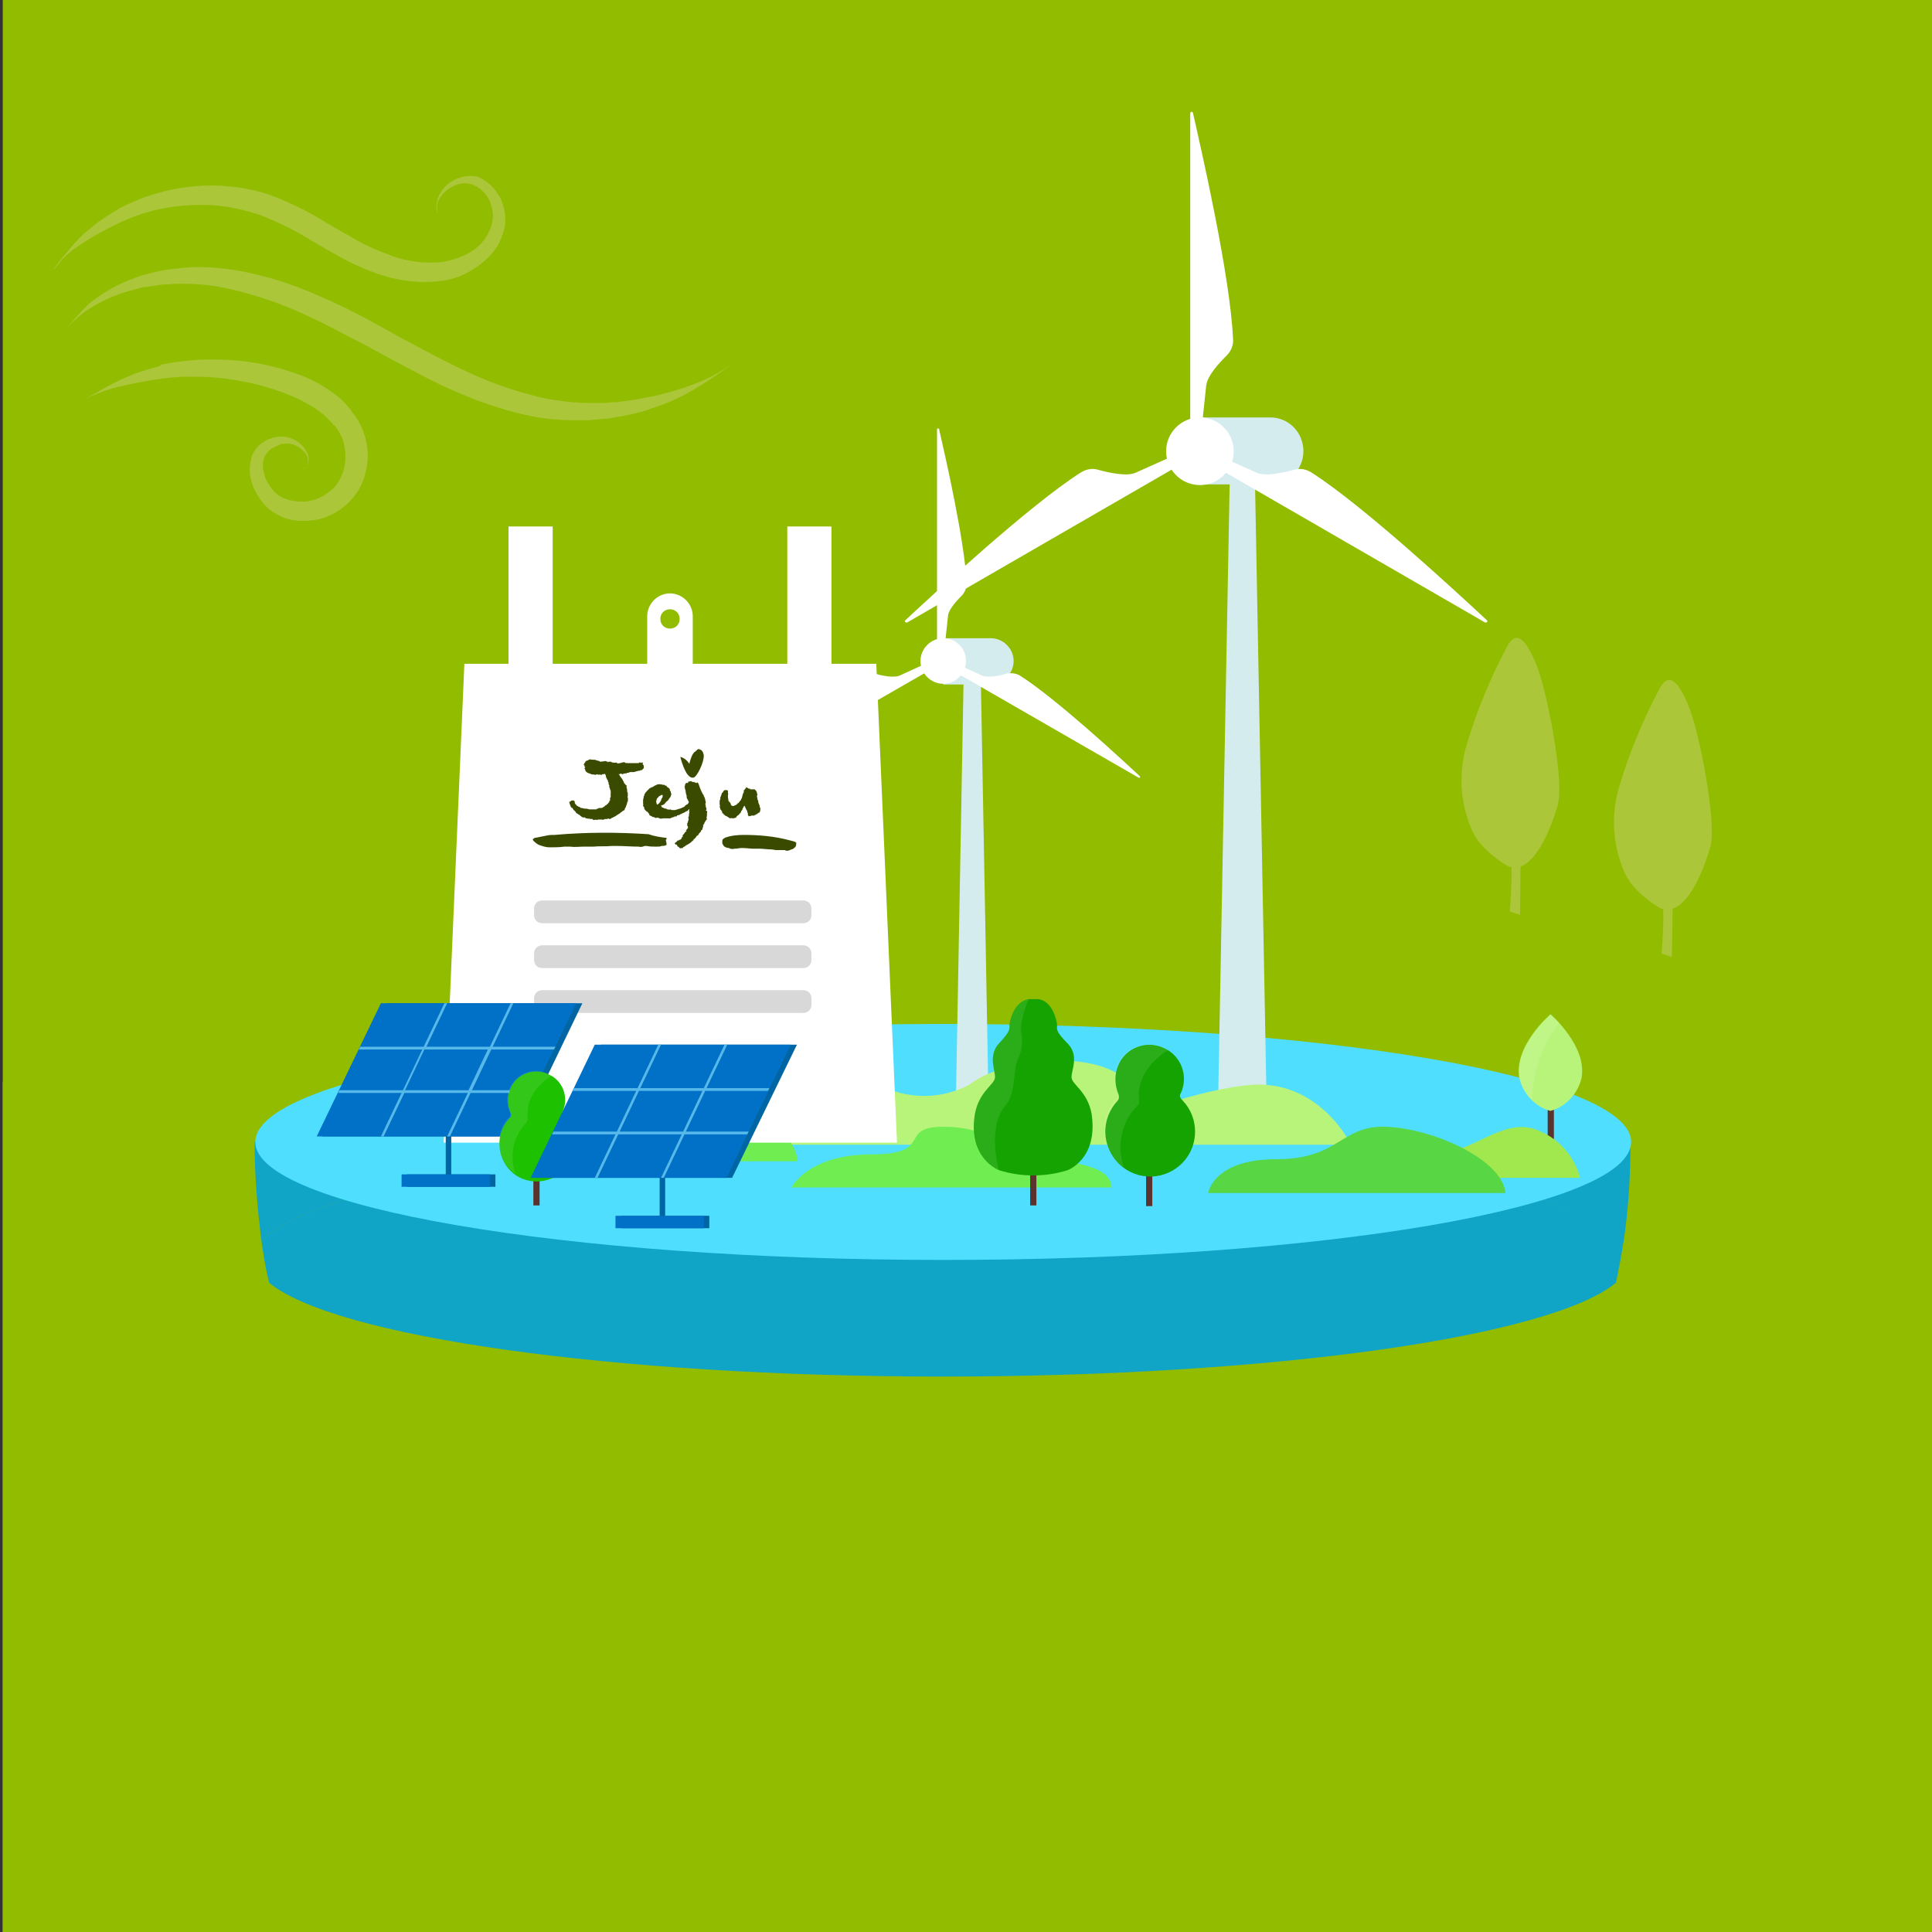 <?xml version="1.0" encoding="utf-8"?>
<!-- Generator: Adobe Illustrator 26.3.1, SVG Export Plug-In . SVG Version: 6.00 Build 0)  -->
<svg version="1.1" id="레이어_1" xmlns="http://www.w3.org/2000/svg" xmlns:xlink="http://www.w3.org/1999/xlink" x="0px"
	 y="0px" viewBox="0 0 280 280" style="enable-background:new 0 0 280 280;" xml:space="preserve">
<rect x="0" y="0" width="280" height="280" fill="#333333" stroke="none"/>
<style type="text/css">
	.st0{clip-path:url(#SVGID_00000106852442992276479470000015960051532446847140_);}
	.st1{fill:#91BC00;}
	.st2{clip-path:url(#SVGID_00000003087831045012888350000001102595082037477803_);}
	.st3{fill:#ABC638;}
	.st4{clip-path:url(#SVGID_00000016777277194312692180000013101371977197871006_);}
	.st5{fill:#10A4C6;}
	.st6{fill:#50DEFF;}
	.st7{fill:#D5ECEF;}
	.st8{fill:#FFFFFF;}
	.st9{fill:#B9F47A;}
	.st10{fill:#5B322D;}
	.st11{opacity:0.1;}
	.st12{clip-path:url(#SVGID_00000031192770009797230710000006646475236554566280_);}
	.st13{fill:#A0E84D;}
	.st14{fill:#59D643;}
	.st15{fill:#70ED51;}
	.st16{fill:#14A300;}
	.st17{clip-path:url(#SVGID_00000051351198876708515060000000098506541934327434_);}
	.st18{clip-path:url(#SVGID_00000098198223849962575160000003226637459616680888_);}
	.st19{fill:#3A4B00;}
	.st20{fill:#D8D8D8;}
	.st21{fill:#0065A3;}
	.st22{fill:#0071C6;}
	.st23{clip-path:url(#SVGID_00000094581211682878173970000017614729256093444501_);}
	.st24{fill:url(#사각형_232_00000025438453971973184570000007588610151025157517_);}
	.st25{clip-path:url(#SVGID_00000145049574241586077460000005897683895313423282_);}
	.st26{fill:#57B9EA;}
	.st27{fill:#1DC100;}
	.st28{clip-path:url(#SVGID_00000066511990006021392020000008508288607752077201_);}
	.st29{clip-path:url(#SVGID_00000053515976203772282320000009500744756151478946_);}
	.st30{fill:url(#사각형_239_00000055687351982456912370000008590298798368680867_);}
	.st31{clip-path:url(#SVGID_00000101781571622864982240000001919378889322265503_);}
</style>
<g id="그룹_535" transform="translate(-18)">
	<g>
		<defs>
			<rect id="SVGID_1_" x="18" width="280" height="280"/>
		</defs>
		<clipPath id="SVGID_00000119112450366444443470000008555442778329656743_">
			<use xlink:href="#SVGID_1_"  style="overflow:visible;"/>
		</clipPath>
		<g id="그룹_534" style="clip-path:url(#SVGID_00000119112450366444443470000008555442778329656743_);">
			<rect id="사각형_218" x="18.4" class="st1" width="280" height="280"/>
			<g id="그룹_511">
				<g>
					<defs>
						<rect id="SVGID_00000005228155111137195720000017871768520070512515_" x="18.4" width="280" height="280"/>
					</defs>
					<clipPath id="SVGID_00000150094895569161040770000003319375410098023319_">
						<use xlink:href="#SVGID_00000005228155111137195720000017871768520070512515_"  style="overflow:visible;"/>
					</clipPath>
					<g id="그룹_510" style="clip-path:url(#SVGID_00000150094895569161040770000003319375410098023319_);">
						<path id="패스_720" class="st1" d="M320,182c0-29.8-71.6-54-160-54S0,152.2,0,182v187h320V182z"/>
						<path id="패스_721" class="st3" d="M236.3,125.4c0,0-3.6-2.1-4.9-4.9c-1.8-4-2.1-8.5-0.8-12.7c1.4-4.7,3.3-9.3,5.6-13.7
							c1.3-2.7,2.6-2.1,4.3,1.8s4.2,17.2,3.3,20.6S240,127.4,236.3,125.4"/>
						<path id="패스_722" class="st3" d="M236.8,132.1c0,0,0.8-8.7-0.4-10.2s-3.8-8.7-3.8-8.7l3.1,4.8l1.1,1.9l0.2-5l-2-4.5l2.4,3
							l0.9-3.6l-0.2,5.9l2.7-2.4l-2.5,4.3c0,0,0.1,2.9,0.1,4.4s-0.1,10.6-0.1,10.6L236.8,132.1z"/>
						<path id="패스_723" class="st3" d="M258.4,131.5c0,0-3.6-2.1-4.9-4.9c-1.8-4-2.1-8.5-0.8-12.7c1.4-4.7,3.3-9.3,5.6-13.7
							c1.3-2.7,2.6-2.1,4.3,1.8s4.2,17.2,3.3,20.6S262.1,133.5,258.4,131.5"/>
						<path id="패스_724" class="st3" d="M258.8,138.2c0,0,0.8-8.7-0.4-10.2s-3.8-8.7-3.8-8.7l3.1,4.8l1.1,1.9l0.2-5l-2-4.5l2.4,3
							l0.9-3.6l-0.2,5.9l2.7-2.4l-2.5,4.3c0,0,0.1,2.9,0.1,4.4c0.1,1.5-0.1,10.6-0.1,10.6L258.8,138.2z"/>
					</g>
				</g>
			</g>
			<g id="그룹_522">
				<g>
					<defs>
						<rect id="SVGID_00000090277616537714406240000009277310344882371518_" width="320" height="369"/>
					</defs>
					<clipPath id="SVGID_00000026150651880052111630000011690829084744016557_">
						<use xlink:href="#SVGID_00000090277616537714406240000009277310344882371518_"  style="overflow:visible;"/>
					</clipPath>
					<g id="그룹_521" style="clip-path:url(#SVGID_00000026150651880052111630000011690829084744016557_);">
						<path id="패스_725" class="st5" d="M253.3,180c0.7-4.8,1-9.6,1-14.4h-84.2C213.2,166.7,247.1,172.5,253.3,180"/>
						<path id="패스_726" class="st5" d="M139.1,165.5H54.9c0,4.8,0.4,9.7,1,14.4C62.2,172.5,96.1,166.7,139.1,165.5"/>
						<path id="패스_727" class="st5" d="M170.2,165.5h-31.2c-43,1.2-76.9,7-83.1,14.4c0.3,2,0.6,4,1.1,6
							c9.4,7.8,49.6,13.6,97.6,13.6s88.2-5.8,97.6-13.6c0.4-2,0.8-4,1.1-6C247.1,172.5,213.2,166.7,170.2,165.5"/>
						<path id="패스_728" class="st6" d="M254.4,165.5c0,9.5-44.7,17.1-99.7,17.1s-99.7-7.7-99.7-17.1s44.7-17.1,99.7-17.1
							S254.4,156.1,254.4,165.5"/>
						<path id="패스_729" class="st6" d="M154.6,165.3c-5.3,0-10.5,0.1-15.6,0.2h31.2C165.1,165.4,159.9,165.3,154.6,165.3"/>
						<path id="패스_730" class="st7" d="M160.1,95.8l1.2,65.8h-4.8l1.2-65.8H160.1z"/>
						<path id="패스_731" class="st7" d="M161.6,99.1c1.8,0,3.3-1.5,3.3-3.3s-1.5-3.3-3.3-3.3h-6.9v6.7H161.6z"/>
						<path id="패스_732" class="st8" d="M153.8,95.8V62.3c0-0.1,0-0.2,0.1-0.2s0.2,0,0.2,0.1c0.9,3.9,3.7,16.2,4,22.3
							c0,0.6-0.2,1.2-0.6,1.7c-0.8,0.8-2,2.1-2.1,3l-0.7,6.5L153.8,95.8z"/>
						<path id="패스_733" class="st8" d="M154.7,96l-29,16.7c-0.2,0.1-0.3-0.1-0.2-0.2c2.9-2.7,12.2-11.3,17.4-14.6
							c0.5-0.3,1.2-0.4,1.8-0.3c1,0.3,2.8,0.7,3.7,0.3l5.9-2.7L154.7,96z"/>
						<path id="패스_734" class="st8" d="M154,96l29,16.7c0.2,0.1,0.3-0.1,0.2-0.2c-2.9-2.7-12.2-11.3-17.4-14.6
							c-0.5-0.3-1.2-0.4-1.8-0.3c-1,0.3-2.8,0.7-3.7,0.3l-5.9-2.7L154,96z"/>
						<path id="패스_735" class="st8" d="M158,95.8c0,1.8-1.5,3.3-3.3,3.3s-3.3-1.5-3.3-3.3s1.5-3.3,3.3-3.3S158,93.9,158,95.8
							L158,95.8"/>
						<path id="패스_736" class="st7" d="M199.8,65.4l1.8,96.3h-7.1l1.8-96.3H199.8z"/>
						<path id="패스_737" class="st7" d="M202,70.2c2.7,0,4.9-2.1,4.9-4.8c0-2.7-2.1-4.9-4.8-4.9c0,0-0.1,0-0.1,0h-10.1v9.7H202z"
							/>
						<path id="패스_738" class="st8" d="M190.5,65.4V16.4c0-0.1,0.1-0.2,0.2-0.2c0.1,0,0.2,0.1,0.2,0.2l0,0
							c1.3,5.7,5.4,23.7,5.8,32.7c0.1,0.9-0.3,1.8-0.9,2.4c-1.1,1.1-2.9,3-3,4.5l-1,9.4H190.5z"/>
						<path id="패스_739" class="st8" d="M191.9,65.7l-42.4,24.5c-0.2,0.1-0.5-0.1-0.3-0.3c4.3-4,17.9-16.6,25.4-21.4
							c0.8-0.5,1.7-0.7,2.6-0.4c1.5,0.4,4.1,1,5.4,0.4l8.7-3.9L191.9,65.7z"/>
						<path id="패스_740" class="st8" d="M190.8,65.7l42.4,24.5c0.2,0.1,0.5-0.1,0.3-0.3c-4.3-4-17.9-16.6-25.4-21.4
							c-0.8-0.5-1.7-0.7-2.6-0.4c-1.5,0.4-4.1,1-5.4,0.4l-8.7-3.9L190.8,65.7z"/>
						<path id="패스_741" class="st8" d="M196.8,65.4c0,2.7-2.2,4.9-4.9,4.9c-2.7,0-4.9-2.2-4.9-4.9c0-2.7,2.2-4.9,4.9-4.9
							C194.6,60.5,196.8,62.7,196.8,65.4"/>
						<path id="패스_742" class="st9" d="M125.1,165.9h88.7c0,0-4.7-9.9-15.3-8.6s-13.1,5.1-16.8-0.1s-18.1-4.1-23.2,0
							c-3.8,2-8.3,2.2-12.3,0.4C139.3,154.7,125.1,165.9,125.1,165.9"/>
						<rect id="사각형_220" x="242.3" y="151.5" class="st10" width="0.9" height="13.6"/>
						<path id="패스_743" class="st9" d="M242.7,161c2.2-0.6,3.9-2.4,4.5-4.7c0.9-4.7-4.5-9.3-4.5-9.3s-5.4,4.6-4.5,9.3
							C238.8,158.6,240.5,160.4,242.7,161"/>
						<g id="그룹_514" class="st11">
							<g id="그룹_513">
								<g>
									<defs>
										<rect id="SVGID_00000098214845009547411660000012024968038763246503_" x="238.2" y="147" width="5.8" height="12.5"/>
									</defs>
									<clipPath id="SVGID_00000068649360447732047710000010438975903044674201_">
										<use xlink:href="#SVGID_00000098214845009547411660000012024968038763246503_"  style="overflow:visible;"/>
									</clipPath>
									<g id="그룹_512" style="clip-path:url(#SVGID_00000068649360447732047710000010438975903044674201_);">
										<path id="패스_744" class="st8" d="M240,159.4c-0.9-0.8-1.5-1.9-1.7-3.1c-0.9-4.7,4.5-9.3,4.5-9.3
											c0.5,0.4,0.9,0.8,1.3,1.3C244,148.2,240.5,151.8,240,159.4"/>
									</g>
								</g>
							</g>
						</g>
						<path id="패스_745" class="st13" d="M247,170.7h-25.9c1.2-2.3,3.6-3.8,6.2-3.8c4.4,0,9-5.4,14-2.9
							C244.1,165.2,246.2,167.7,247,170.7"/>
						<path id="패스_746" class="st14" d="M236.2,172.9h-43.1c0,0,0.7-4.9,9.9-4.9s9.3-5,16-4.7S235.7,168,236.2,172.9"/>
						<path id="패스_747" class="st15" d="M133.6,168.3H93.7c0,0,1.4-7.4,9.9-7.4s9-2.7,15.2-2.4S133.2,163.4,133.6,168.3"/>
						<path id="패스_748" class="st15" d="M179.1,172.1h-46.4c0,0,2.4-4.8,11.6-4.8s3.7-4,10.4-4c8.8,0,8.9,5.1,13.8,4.9
							C171.9,168.1,179.1,168.7,179.1,172.1"/>
						<rect id="사각형_222" x="167.3" y="157.5" class="st10" width="0.9" height="17.2"/>
						<path id="패스_749" class="st16" d="M172.7,169.6c0,0,4.5-1.6,3.5-8.2c-0.6-3.2-2.8-4.2-2.9-5.2s1.2-3.2-0.6-5
							s-1.5-2.1-1.5-2.6s-0.6-3.6-2.8-3.8c-0.4,0-0.9,0-1.3,0c-2.2,0.3-2.8,3.3-2.8,3.8s0.2,0.8-1.5,2.6s-0.5,4-0.6,5
							s-2.3,2-2.9,5.2c-1.1,6.5,3.5,8.2,3.5,8.2C166,170.6,169.5,170.6,172.7,169.6"/>
						<g id="그룹_517" class="st11">
							<g id="그룹_516">
								<g>
									<defs>
										<rect id="SVGID_00000129198530982166452600000010987801741761094529_" x="159.2" y="144.8" width="8" height="24.8"/>
									</defs>
									<clipPath id="SVGID_00000049943633147307374760000016714077533527171980_">
										<use xlink:href="#SVGID_00000129198530982166452600000010987801741761094529_"  style="overflow:visible;"/>
									</clipPath>
									<g id="그룹_515" style="clip-path:url(#SVGID_00000049943633147307374760000016714077533527171980_);">
										<path id="패스_750" class="st8" d="M162.8,169.6c0,0-4.5-1.6-3.5-8.2c0.6-3.2,2.8-4.2,2.9-5.2s-1.2-3.2,0.6-5
											s1.5-2.1,1.5-2.6s0.6-3.6,2.8-3.8c0,0-1.3,2.9-1.1,4.7c0.3,1.4,0.1,2.9-0.6,4.3c-0.6,1.7-0.1,4.6-1.8,6.6
											S161.9,166.5,162.8,169.6"/>
									</g>
								</g>
							</g>
						</g>
						<rect id="사각형_224" x="184.1" y="156.1" class="st10" width="0.9" height="18.7"/>
						<path id="패스_751" class="st16" d="M189.1,158.5c1.2-2.5,0.1-5.5-2.4-6.6c-2.5-1.2-5.5-0.1-6.6,2.4c-0.6,1.3-0.6,2.9,0,4.3
							c0.1,0.3,0.1,0.6-0.1,0.9c-2.5,2.6-2.4,6.7,0.2,9.2c2.6,2.5,6.7,2.4,9.2-0.2c2.4-2.5,2.4-6.5,0-9
							C189,159.1,188.9,158.8,189.1,158.5"/>
						<g id="그룹_520" class="st11">
							<g id="그룹_519">
								<g>
									<defs>
										<rect id="SVGID_00000055677185783161320880000000906971882573028784_" x="178.1" y="151.3" width="9.3" height="17.9"/>
									</defs>
									<clipPath id="SVGID_00000151505679390391582420000006306274890982404002_">
										<use xlink:href="#SVGID_00000055677185783161320880000000906971882573028784_"  style="overflow:visible;"/>
									</clipPath>
									<g id="그룹_518" style="clip-path:url(#SVGID_00000151505679390391582420000006306274890982404002_);">
										<path id="패스_752" class="st8" d="M180.9,169.2c-3-2-3.8-6-1.8-9c0.2-0.3,0.4-0.6,0.7-0.9c0.2-0.2,0.3-0.6,0.2-0.9
											c-1.2-2.5-0.1-5.5,2.4-6.6c1.6-0.7,3.4-0.6,4.9,0.4c0,0-4.8,2.6-4.2,7.4c0,0.3-0.1,0.5-0.3,0.7
											C180.5,162.6,179.8,166.1,180.9,169.2"/>
									</g>
								</g>
							</g>
						</g>
						<rect id="사각형_226" x="91.7" y="76.3" class="st8" width="6.4" height="25.7"/>
						<rect id="사각형_227" x="132.1" y="76.3" class="st8" width="6.4" height="25.7"/>
						<path id="패스_753" class="st8" d="M118.4,97.8c0,1.8-1.5,3.3-3.3,3.3c-1.8,0-3.3-1.5-3.3-3.3v-8.5c0-1.8,1.5-3.3,3.3-3.3
							c1.8,0,3.3,1.5,3.3,3.3V97.8z M115.1,88.3c-0.8,0-1.4,0.6-1.4,1.4c0,0.8,0.6,1.4,1.4,1.4c0.8,0,1.4-0.6,1.4-1.4
							S115.9,88.3,115.1,88.3L115.1,88.3"/>
						<path id="패스_754" class="st8" d="M148,165.6H82.3l3-69.4H145L148,165.6z"/>
						<path id="패스_755" class="st19" d="M119.4,108.6C119.4,108.6,119.4,108.6,119.4,108.6c-0.2-0.1-0.3,0-0.5,0.2l-0.1,0.1
							c-0.5,0.2-0.8,1.4-0.9,1.8c0,0,0,0,0,0c-0.3-0.5-0.8-0.9-1.3-1c0.2,0.8,0.9,3.2,1.9,3c0.5-0.1,1.5-2.1,1.5-3.2v0
							C119.9,108.9,119.7,108.7,119.4,108.6"/>
						<path id="패스_756" class="st19" d="M125.8,121c-0.9,0-1.9,0.1-2.7,0.4c-0.2,0.1-0.3,0.2-0.4,0.3c0,0.2-0.1,0.6,0.1,0.7
							c0,0,0,0,0,0.1c0.1,0.1,0.1,0.1,0.2,0.2c0,0.1,0.1,0,0.1,0c0,0,0,0.1,0.1,0.1c0.1,0.1,0.2,0,0.3,0.1c0.1,0,0.1,0,0.2,0
							c0,0,0.1,0.1,0.1,0.1c0.2,0,0.4,0.1,0.6,0c0.7,0,0.5-0.1,1.2-0.1c0.6,0,1.1,0.1,1.6,0.1c0.3,0,0.6,0,0.9,0
							c0.5,0,1.1,0.1,1.6,0.1c0.3,0,0.6,0.1,0.8,0.1c0.3,0,0.6,0,0.9,0c0.1,0,0.2,0,0.3,0c0.1,0,0.2,0.1,0.3,0.1
							c0.3,0,0.5-0.1,0.7-0.2c0.1,0,0.3-0.1,0.4-0.2c0.1-0.1,0.1-0.1,0.2-0.2c0.1-0.2,0.1-0.4,0.1-0.6c0,0,0,0-0.1,0
							c0,0,0-0.1-0.1-0.1c-0.1,0-0.2-0.1-0.3-0.1c-0.1,0-0.3-0.1-0.4-0.1C130.3,121.2,128,121,125.8,121"/>
						<path id="패스_757" class="st19" d="M114.3,121.4c0.1,0,0.3,0,0.3,0.1c0.1,0.1-0.1,0.2-0.1,0.2c0,0.2,0.1,0.4,0.1,0.6
							c0,0,0,0.1,0,0.1c0,0.1-0.1,0.1-0.1,0.1c-0.2,0.1-0.4,0.1-0.6,0.1c-0.2,0.1-0.5,0.1-0.8,0.1c-0.5,0-0.9,0-1.4-0.1
							c-0.2,0-0.4,0-0.5,0.1c-0.2,0-0.4,0.1-0.6,0c-1.1,0-2.2-0.1-3.3-0.1c-0.2,0-0.4,0-0.6,0c-0.9,0.1-1.8,0-2.7,0.1
							c-0.3,0-0.6,0-0.9,0l-0.5,0c-0.7,0-1.3,0.1-2,0l-0.8,0c-0.7,0.1-1.5,0.1-2.2,0.1c-0.5,0-1.1-0.2-1.6-0.4
							c-0.3-0.2-0.6-0.4-0.8-0.7c0.1-0.2,0.3-0.3,0.5-0.3c0.5-0.1,1-0.2,1.5-0.3c0.4-0.1,0.8-0.1,1.2-0.1c4.5-0.4,9.1-0.4,13.6-0.1
							C112.8,121.2,113.6,121.3,114.3,121.4"/>
						<path id="패스_758" class="st19" d="M123.9,116.5L123.9,116.5c0,0.2,0.1,0.2,0.2,0.3h0.3c0-0.1,0.1,0,0.1-0.1
							c0.1,0,0.2,0,0.2-0.1h0.1c0-0.1,0.1-0.2,0.2-0.2l0.4-0.5c0-0.1,0-0.1,0.1-0.2c0.1-0.3,0.1-0.6,0.3-0.9c0-0.1,0-0.2,0-0.3
							c0,0,0.1,0,0.1,0c0-0.1,0.1-0.2,0.1-0.2c0.1,0,0.1,0,0.1-0.1v-0.1c0.1,0,0.3,0.1,0.4,0.2h0.2c0,0.1,0,0.1,0.1,0.1
							c0.2,0,0.4,0,0.6,0c0,0.1,0.1,0.1,0.2,0.2c0,0.1,0.1,0.2,0.1,0.3c0,0,0,0.1,0,0.1c0.1,0.1,0.1,0.2,0,0.3c0,0.1,0,0.3,0.1,0.4
							c-0.1,0.1,0,0.2,0,0.2c0.1,0.1,0.1,0.3,0.1,0.4c0.1,0.2,0.1,0.3,0.2,0.5v0.2c0.1,0,0,0.1,0.1,0.1c0,0.2,0,0.4-0.1,0.6
							c0,0-0.1,0.1-0.1,0.1v0c0,0-0.1,0-0.1,0c-0.1,0.1-0.2,0.2-0.2,0.2c-0.1,0-0.1,0-0.1,0c-0.1,0,0,0.1-0.1,0.1
							c-0.1,0-0.1,0-0.2,0.1c-0.1,0-0.3,0-0.4,0l0,0c0,0-0.1,0.1-0.1,0.1c0,0,0-0.1,0-0.1c-0.1,0.1-0.2,0.1-0.3,0.1
							c0-0.1,0-0.1-0.1-0.1c0-0.2,0-0.4-0.1-0.5c0,0,0,0,0-0.1c0-0.1-0.1-0.2-0.1-0.2c-0.1-0.1-0.1-0.3-0.2-0.4c0,0-0.1-0.1,0-0.1
							l-0.1-0.1c-0.1,0-0.1,0-0.1,0.1c0,0.1-0.2,0.2-0.2,0.4l0,0c0,0.1-0.1,0.1-0.1,0.2c-0.1,0-0.1,0.1-0.1,0.1v0.1
							c-0.2,0.2-0.3,0.4-0.5,0.5c-0.1,0.1-0.2,0.1-0.2,0.3c-0.1,0-0.2,0-0.3,0.1c-0.1,0-0.2-0.1-0.2,0c0,0,0,0-0.1,0l0,0
							c-0.1-0.1-0.2,0-0.3,0c-0.2-0.1-0.4-0.3-0.7-0.4c-0.1,0,0-0.1-0.1-0.1c0,0-0.1,0-0.1,0c0-0.1,0-0.2-0.1-0.2l0,0c0,0,0,0-0.1,0
							c0-0.2-0.1-0.4-0.2-0.5c0,0,0,0-0.1-0.1c0-0.1,0-0.2-0.1-0.3c0-0.1,0.1-0.2,0-0.4c0,0,0-0.1,0-0.1c0-0.1,0-0.3,0-0.4
							c0,0,0,0,0-0.1c0.1-0.1,0.1-0.2,0.1-0.4c0-0.1,0.1-0.2,0.1-0.3l0,0c0.1-0.1,0-0.2,0.1-0.2c0,0,0-0.1,0-0.1
							c0-0.1,0.1-0.1,0.1-0.1c0.1-0.1,0.1-0.2,0.2-0.3l0,0c0.1-0.1,0.2-0.1,0.3-0.1c0.1,0,0.2,0,0.3,0.1c0,0.1,0,0.1,0,0.2h0v0.1
							c0,0,0,0,0,0c0,0.1,0.1,0.2,0,0.3c0,0,0,0,0,0c0,0.1,0,0.1,0,0.2c0,0.1,0,0.2,0,0.2c0.1,0.2,0,0.3,0.1,0.5
							C123.8,116.3,123.9,116.4,123.9,116.5"/>
						<path id="패스_759" class="st19" d="M111.7,117.6c0.1,0,0.1,0.1,0.2,0.1c0,0.1,0.1,0.1,0.1,0.2c0,0,0.1,0,0.1,0.1l0,0.1
							l0.1,0.1c0.1,0,0.1,0,0.2,0.1c0,0,0.1,0,0.1,0l0,0c0,0.1,0.1,0.1,0.1,0.1c0.1,0,0.2,0,0.3,0.1c0,0,0,0.1,0,0
							c0.1,0,0.2,0.1,0.3,0c0,0,0.1,0,0.1,0l0,0c0.1,0,0.1,0.1,0.2,0c0,0,0,0,0,0.1h0.1c0.1,0.1,0.4,0,0.5,0c0.4,0,0.7,0,1.1,0
							c0-0.1,0.1,0,0.1-0.1l0,0c0.1,0,0.3-0.1,0.4-0.1l0.1-0.1c0.1,0,0.2,0.1,0.2,0c0,0,0,0,0.1,0c0,0,0,0,0-0.1
							c0.1-0.1,0.2,0,0.3-0.1c0,0,0.1,0,0.1,0l0.1-0.1c0.2,0,0.3-0.2,0.5-0.2c0,0,0.1,0,0.1-0.1c0,0,0.1,0,0.1,0
							c0,0,0.1-0.1,0.1-0.1c0.1,0,0.2-0.1,0.3-0.1c0,0,0-0.1,0-0.1l0,0c0.1,0,0.1,0,0.1-0.1c0.1,0,0.2-0.1,0.2-0.2l0.1,0l0.1-0.1
							l0.1,0c0.1-0.1,0.1-0.2,0.3-0.2c0,0,0-0.1,0-0.1c0.1,0,0.1-0.1,0.1-0.1s0.1-0.1,0.1-0.1c0,0.1,0.1-0.1,0.1-0.1
							c0,0,0.1-0.3,0.2-0.3l-0.3-0.8c-0.1,0.2-0.5,0.6-0.7,0.7c0,0.2-0.2,0.2-0.3,0.3c0,0,0,0.1,0,0.1c-0.1,0-0.1,0.1-0.2,0.2
							c0,0,0,0-0.1,0c0,0-0.1,0.1-0.1,0.1c-0.1,0-0.1,0.1-0.2,0.2l0,0c-0.1,0.1-0.3,0.1-0.4,0.2c-0.2,0.1-0.4,0.1-0.6,0.2
							c0,0-0.1,0-0.1,0c0,0.1-0.2,0-0.2,0.1c-0.2,0-0.4,0-0.6,0c0-0.1-0.1,0-0.1-0.1c-0.2,0.1-0.3,0-0.5,0c0,0-0.1,0-0.1-0.1
							c-0.1,0-0.3,0-0.4-0.1c-0.1,0-0.2-0.1-0.3-0.1v-0.1l-0.1-0.1c0-0.1,0.1-0.1,0.2-0.1c0.1-0.1,0.3-0.1,0.3-0.2
							c0,0,0.1-0.1,0.1-0.1c0-0.1,0.1-0.1,0.1-0.1c0.1-0.1,0-0.1,0.2-0.2c0,0,0.1-0.1,0.1-0.1c0.1-0.1,0.1-0.1,0.2-0.3
							c0.1-0.1,0.2-0.2,0.2-0.3c0,0,0-0.2,0.1-0.2c0-0.2-0.1-0.3-0.1-0.5l-0.1-0.1c0-0.1-0.1-0.2,0-0.2c-0.1-0.1-0.1-0.1-0.2-0.2
							l-0.1-0.1h-0.1c0-0.1-0.1-0.1-0.1-0.2c-0.1,0-0.3-0.1-0.4-0.2l0,0l0,0l-0.1,0.1c0-0.1-0.1,0-0.1-0.1c-0.1,0-0.1,0-0.2,0
							c-0.2-0.1-0.4,0-0.6,0c0,0.1-0.1,0-0.1,0.1c-0.1,0-0.2,0-0.2,0.1h-0.1c-0.1,0.1-0.2,0.2-0.4,0.2c-0.1,0,0,0.1-0.1,0.1h-0.1
							c-0.2,0.2-0.3,0.3-0.5,0.5c0,0-0.1,0.1,0,0.1c0,0,0,0-0.1,0c0,0,0,0.1-0.1,0.1c0,0,0,0.1,0,0.1c0,0-0.1,0.1-0.1,0.1
							c0,0.1,0,0.2-0.1,0.3c0,0.2-0.1,0.4-0.1,0.6c0,0.2,0,0.3,0,0.5c0.1,0.1,0,0.1,0,0.2c0,0,0,0.1,0,0.1c0,0.1,0.2,0.1,0.1,0.2
							c0,0,0.1,0.1,0.1,0.1c0,0.1-0.1,0.1,0,0.2c0,0,0.1,0,0.1,0.1L111.7,117.6z M114,115.6c-0.1,0,0,0.1-0.1,0.1l0,0
							c-0.1,0.4-0.3,0.7-0.6,0.9c0,0-0.1,0-0.1,0c0-0.1-0.1-0.2,0-0.2c0,0,0,0-0.1,0c0.1-0.1,0-0.1,0-0.2c0,0,0,0,0-0.1
							c0.1-0.1,0-0.2,0.1-0.3l0,0c0-0.1,0.1-0.2,0.2-0.2v-0.1c0.1-0.1,0.3-0.2,0.5-0.3c0,0,0.1,0,0.1,0
							C114.1,115.3,114,115.5,114,115.6"/>
						<path id="패스_760" class="st19" d="M120,115.3c0,0,0,0.1,0,0.1c0.2,0.2,0.2,0.6,0.3,0.9c-0.1,0.1,0,0.2-0.1,0.3l0.1,0.1
							c-0.1,0.2,0.1,0.4,0.1,0.6l-0.1,0.1c0,0,0,0.1,0.1,0.1l0,0l0,0l0,0c0,0,0,0,0.1,0.1c-0.1,0.1,0.1,0.2-0.1,0.3
							c0,0,0.1,0.1,0.1,0.1c-0.1,0.1,0,0.3-0.1,0.4l0,0l0,0l0,0c0,0,0,0,0,0.1c0,0.1,0.1,0.2,0,0.3l0,0c-0.1,0.1-0.2,0.2-0.2,0.3
							l-0.1,0.1c0,0,0,0.1,0,0.1c-0.1,0.1-0.1,0.2-0.2,0.3c0,0,0,0.1,0,0.2l0,0c0,0.1-0.1,0.2-0.1,0.3c0,0,0,0,0,0.1
							c-0.1,0.1-0.3,0.2-0.2,0.3c-0.1,0.1-0.2,0.2-0.3,0.3c0,0.1-0.1,0.1-0.1,0.2s-0.1,0-0.1,0.1l0,0l-0.1,0c0,0.1,0,0.1-0.1,0.1
							c0,0,0,0.1,0,0.1c-0.1,0.1-0.1,0.1-0.2,0.2c0,0-0.1,0.1-0.1,0.1c-0.1,0-0.1,0.1-0.1,0.2c0,0-0.1,0-0.1,0v0.1c0,0,0,0-0.1,0
							c-0.3,0.4-0.8,0.5-1.1,0.8c-0.1,0-0.2,0.1-0.2,0.1s-0.1,0.2-0.1,0.1c0,0-0.1,0-0.1,0c-0.1,0.1-0.2,0-0.3,0c0,0,0,0-0.1-0.1
							l0,0c0-0.1-0.1-0.1-0.2-0.1c0,0,0-0.1,0-0.1l0,0c0,0-0.1-0.1-0.1-0.1c-0.1-0.1,0.1,0,0-0.1l-0.2,0c0-0.1-0.1-0.1-0.1-0.2
							c0-0.1,0.2-0.1,0.2-0.2c0.1,0,0.1,0,0.1,0l0-0.1c0.1,0,0.1-0.1,0.1-0.1c0,0,0,0,0.1,0s0.1,0,0.1,0c0,0,0-0.1,0.1-0.1l0.1,0
							c0.1-0.1,0.2-0.2,0.2-0.2l0-0.1c0,0,0.1-0.1,0.1-0.2c0,0,0,0.1,0,0.1c0.1-0.1,0.1-0.1,0-0.2c0,0,0,0,0.1-0.1c0,0,0.1,0,0,0
							c0,0,0-0.1,0.1-0.1c0.1-0.2,0,0,0.2-0.3c0,0,0.1-0.1,0.1-0.1c0,0,0.1,0,0.1-0.1c0,0,0,0-0.1,0c0-0.1,0.2-0.2,0.2-0.3
							c0.1,0,0-0.1,0.1-0.1c0,0-0.1,0-0.1,0h0.1c0.1-0.1-0.1-0.1,0-0.2c0,0,0-0.1-0.1-0.1c0,0,0-0.1,0-0.1l0,0c0,0,0-0.2,0-0.2
							c0,0,0-0.1,0-0.1c0.1-0.1,0.1-0.1,0.1-0.2l0,0c0,0,0.1,0,0,0c0,0,0,0,0-0.1c0.1,0,0.1-0.3,0.1-0.4c0,0.1-0.1-0.2,0-0.2
							c0.1-0.2,0-0.4,0.1-0.6c-0.1,0,0.1-0.1,0-0.2c0,0-0.1,0-0.1,0c0,0,0,0,0.1-0.1c0,0,0-0.1,0-0.1c0,0,0-0.1,0-0.1
							c0,0,0-0.1,0-0.1c0,0,0,0,0.1-0.1c0,0,0,0-0.1,0c0-0.2-0.1-0.3-0.1-0.5c0,0,0,0,0-0.1c0.1-0.1,0-0.3,0-0.4
							c-0.1,0-0.1-0.1-0.1-0.2c0,0-0.1-0.1-0.1-0.1c-0.1-0.2-0.1-0.4-0.1-0.6c-0.1,0.1-0.1-0.6-0.2-0.8c-0.1-0.2,0-0.3-0.1-0.5
							c0,0,0.1,0,0.1-0.1c-0.1-0.1,0.1-0.2,0.1-0.3c0.1,0,0.2-0.1,0.3,0c0.1-0.1,0-0.1,0-0.2l0.5-0.1c0,0,0,0.1,0.1,0.1
							c0.1,0,0.2,0.1,0.3,0c0,0,0,0.1,0.1,0.1c0.1,0,0.1,0,0.2,0.1c0,0,0.1,0,0.1-0.1l0,0l0,0c0,0,0.1,0,0.1,0c0,0,0.1,0.2,0.1,0.1
							C119.6,114.7,119.8,115,120,115.3"/>
						<path id="패스_761" class="st19" d="M101.2,116.1c0-0.1-0.1-0.1-0.2-0.1s-0.1,0.1-0.2,0c0,0.1-0.1,0.1-0.2,0.2
							c0,0-0.1,0-0.1,0c0,0.1,0,0.1,0.1,0.4c0,0,0.1,0.2,0.1,0.3c0-0.1,0.1,0.2,0.2,0.2l0.1,0c0,0,0,0,0,0.1l0.1,0.1c0,0,0,0,0,0.1
							c0.1,0,0.2,0.1,0.2,0.1c0,0,0,0,0,0.1c0,0,0.1,0,0.1,0c0.1,0,0,0.1,0,0.1l0,0c0,0,0.1,0.1,0.1,0.1c0.1,0.1,0.5,0.3,0.6,0.4
							l0,0c0,0.1,0.2,0.1,0.2,0.2l0,0c0,0,0.3,0.1,0.4,0.1c0,0,0-0.1,0-0.1c0,0,0.1,0.1,0.2,0.2c0.1,0,0.1,0,0.2,0
							c0.1,0.1,0.3,0,0.5,0.1c0,0,0,0,0.1,0l0,0l0,0c0.1,0,0.1,0,0.2,0l0,0l0,0l0,0.1c0.1,0,0.2,0.1,0.3,0c0,0,0,0,0.1,0
							c0,0,0,0,0.1,0c0.1,0,0.1,0.1,0.2,0l0,0c0.1,0,0.2-0.1,0.3,0c0-0.1,0.1,0,0.1,0l0,0c0.1-0.1,0.2,0,0.3,0l0,0c0,0,0,0,0,0
							c0.1,0,0.3,0,0.3-0.1c0.1,0,0.2,0,0.3,0c0,0,0.1,0,0.1,0c0.1-0.1,0.2-0.1,0.3,0c0.2,0,0.3-0.1,0.4-0.2l0.1,0
							c0,0,0.1,0,0.1-0.1c0.1,0,0.3-0.1,0.4-0.2c0,0,0.1,0,0.1,0l0-0.1c0.1,0,0.1-0.1,0.2,0l0-0.1c0.1,0,0.1-0.1,0.2-0.1
							c0.1-0.1,0.2-0.2,0.4-0.3c0-0.1,0.1-0.1,0.1-0.1c0,0,0,0,0.1,0l0,0c0,0,0-0.1,0.1-0.1c0,0,0.1-0.1,0-0.1
							c0.1-0.1,0.1-0.3,0.2-0.3l0-0.1c0.1-0.1,0-0.2,0.1-0.2c0,0,0,0,0,0c0-0.1,0.1-0.3,0.1-0.4c0,0,0,0,0-0.1c0,0,0,0,0.1,0
							c0,0,0,0,0-0.1l0,0c-0.1,0,0-0.1,0-0.1l0,0c0-0.1,0-0.3,0-0.4l0,0c-0.1-0.1-0.1-0.2,0-0.2c0,0,0-0.1,0-0.1c-0.1,0,0-0.1,0-0.1
							c0-0.1-0.1-0.2,0-0.2c0-0.1,0-0.1-0.1-0.2c0,0,0-0.1,0-0.1c0,0-0.1,0,0,0c0-0.1,0-0.1,0-0.1c-0.1,0,0-0.1,0-0.1
							c0-0.1-0.1-0.3-0.1-0.4c0-0.1,0-0.3,0-0.3l-0.1,0c0-0.1,0-0.1-0.1-0.1c0,0,0,0,0-0.1c0,0-0.1,0-0.1,0s0,0,0-0.1l0,0
							c-0.1,0-0.1-0.1-0.1-0.2c-0.1-0.1-0.1-0.2-0.3-0.5c-0.1,0,0-0.1-0.1-0.1c-0.1-0.1-0.1-0.2-0.2-0.3c0,0,0,0,0-0.1h-0.1
							c0,0,0,0,0-0.1c-0.2-0.1-0.8-0.2-0.9-0.4c-0.1,0-0.1,0-0.1,0c0,0,0,0-0.1-0.1c-0.1,0.1-0.3-0.1-0.4-0.1l0,0c0-0.1-0.1,0-0.2,0
							c0,0,0,0-0.1,0c-0.1,0.1-0.3,0-0.4,0.2l0,0l0.3,0.6c0,0.2,0.1,0.4,0.2,0.6c0,0,0.1,0.1,0.1,0.1c0,0,0,0,0,0.1
							c0,0.1,0.1,0.2,0.1,0.2c0,0,0,0,0,0.1c0,0.1,0,0.2,0.1,0.3c0,0,0,0.1,0,0.1c0,0,0,0.1,0,0.1c0,0,0,0.1,0,0.1
							c0,0.1,0,0,0.1,0.1c-0.1,0.1,0.1,0.2,0,0.3c0,0,0,0,0.1,0c0,0,0,0,0,0s0,0,0,0c0,0.1,0,0.1,0,0.2c0,0,0,0.1,0,0.1
							c0,0.1,0.1,0.1,0,0.1c0,0,0,0.1,0,0.2c0,0.1,0,0.1,0,0.2c0,0,0,0,0,0l0,0.1c0,0,0,0.1,0,0.1c0,0.1-0.1,0.1-0.1,0.2
							c0,0.2,0.1,0.3-0.1,0.4c0,0,0,0.1,0,0.1c0,0,0,0.1-0.1,0.1c0,0.1-0.1,0.1-0.1,0.2c-0.1,0-0.1,0.1-0.2,0.1c0,0,0,0,0,0.1
							c0,0,0,0-0.1,0c0,0-0.2,0.1-0.2,0.2l0,0c-0.1,0-0.2,0.1-0.2,0.1c-0.1,0.1-0.2,0.1-0.3,0.1c-0.1,0-0.2,0-0.3,0
							c0,0-0.1,0-0.1,0.1c0,0-0.1,0-0.2,0c0,0,0,0.1-0.1,0.1l0,0l0,0c-0.1,0-0.1,0-0.2,0l0,0c-0.1,0-0.1,0-0.2,0c-0.1,0-0.2,0-0.3,0
							c0,0,0,0,0,0l0,0c0,0-0.2,0-0.2,0l-0.1,0l0,0l0,0c0,0-0.3-0.1-0.4-0.1c0,0-0.1,0-0.2,0c-0.2,0-0.4-0.1-0.5-0.1l0,0
							c-0.1,0-0.2,0-0.2-0.1c0,0-0.1,0-0.1,0c0-0.1-0.2-0.1-0.2-0.1c0,0-0.1-0.1-0.1-0.1c-0.1,0-0.2-0.1-0.2-0.2h-0.1l0-0.1
							l-0.1-0.1C101.3,116.1,101.3,116.1,101.2,116.1"/>
						<path id="패스_762" class="st19" d="M103.4,112.1h0.1c0.2,0.2,0.5,0.1,0.8,0.2c0.1-0.1,0.2,0,0.3-0.1c0,0,0,0,0.1,0.1
							c0.2-0.1,0.3,0,0.5,0l0.1-0.1c0,0,0.1,0,0.1,0l0,0l0,0l0,0c0,0,0,0,0.1,0c0.1-0.1,0.2,0,0.3-0.1c0,0,0.1,0.1,0.1,0.1
							c0.1-0.1,0.1,0,0.3,0l0,0l0,0l0,0c0,0,0,0,0.1,0c0.1,0.1,0.1,0.1,0.2,0.1l0,0c0.1,0-0.4-0.1,0.3-0.1l0.1,0c0,0,0,0.1,0.1,0.1
							c0.1,0,0.2-0.1,0.3-0.1c0,0,0.1,0.1,0.2,0l0,0c0.1,0,0.2,0,0.3,0c0,0-0.1,0,0,0c0.1-0.1,0.2-0.1,0.4,0c0.1,0,0.2-0.1,0.3-0.1
							c0,0.1,0.1-0.1,0.2,0s0.1-0.1,0.1,0l0,0c0,0,0,0,0-0.1c0.1,0,0.1,0,0.1,0c0,0,0.1,0,0.1,0c0.1,0,0.2,0,0.2-0.1
							c0,0,0.1,0,0.1,0c0.1,0,0.1,0,0.2,0c0,0,0-0.1,0.1,0l0,0c0,0,0,0,0.1,0c0.4,0,0.6-0.2,1-0.2l0.2-0.1c0.1,0,0.1,0.1,0.1,0
							c0,0,0.1,0,0.1-0.1c0.1,0,0.2-0.2,0.2-0.2c0,0,0,0,0-0.1l0,0c0-0.1,0-0.2,0-0.3c0,0-0.1,0-0.1,0l0,0c0,0,0-0.1,0-0.1
							c0-0.1-0.1,0-0.1-0.1l0.1-0.1c0-0.1-0.2-0.1-0.2-0.1c0,0.1,0,0-0.1,0.1l0-0.1c-0.1,0-0.1,0-0.1,0c0,0,0,0,0,0s0,0.1-0.1,0
							c0,0-0.1,0-0.1,0c0,0,0,0,0,0.1c-0.2,0-0.5,0-0.7,0l-0.1,0c0,0,0,0.1,0,0c0,0-0.1,0-0.1,0c-0.2,0-0.5,0-0.4,0
							c-0.1,0-0.2,0-0.3,0c0,0.1-0.1-0.1-0.2,0c0,0-0.1,0,0,0v0c-0.1,0-0.1-0.1-0.2,0c0,0,0,0,0-0.1c0,0-0.1,0-0.1,0l0,0
							c0,0-0.1-0.1-0.2,0l-0.1,0c-0.1,0-0.2,0.1-0.3,0.1l0,0c0,0-0.1,0.1,0,0l-0.1,0c-0.1,0-0.2,0.1-0.4,0c0.1,0-0.1-0.1-0.1-0.1
							c-0.2,0.1-0.4,0-0.6,0c0-0.1-0.1,0-0.1,0c0,0,0-0.1,0-0.1c0,0-0.1,0-0.1,0c0,0-0.1,0-0.1,0c0,0-0.1,0-0.1,0c0,0-0.1,0-0.1,0
							c0,0-0.1,0.1-0.1,0.1c0,0,0,0,0-0.1c-0.2,0-0.2-0.1-0.4-0.1c0,0,0,0-0.1,0c-0.1,0.1-0.3,0-0.4,0.1c0-0.1-0.1,0-0.2,0
							c0,0-0.1,0-0.1-0.1c-0.2,0-0.3-0.1-0.5-0.1c0.1-0.1-0.5-0.1-0.7-0.1c-0.1-0.1-0.3,0-0.4,0c0,0,0,0.1-0.1,0.1
							c-0.1,0-0.2,0.1-0.3,0.1c0,0.1-0.1,0.1-0.1,0.2c-0.1,0.1-0.1,0.1-0.1,0.1c0,0.1-0.1,0.1-0.1,0.3c0,0,0.1,0,0.1,0
							c0,0.1,0,0.1,0,0.2c0,0,0.1,0,0.1,0c0,0.1,0,0.1,0,0.1c0,0,0,0.1-0.1,0.1l0,0l0,0c0,0,0,0.1,0,0.1c0,0,0.1,0,0.1,0.1
							C102.8,111.8,103.1,112,103.4,112.1"/>
						<path id="패스_763" class="st20" d="M134.4,133.8H96.6c-0.7,0-1.2-0.5-1.2-1.2v-0.9c0-0.7,0.5-1.2,1.2-1.2h37.8
							c0.7,0,1.2,0.5,1.2,1.2v0.9C135.6,133.3,135.1,133.8,134.4,133.8"/>
						<path id="패스_764" class="st20" d="M134.4,140.3H96.6c-0.7,0-1.2-0.5-1.2-1.2v-0.9c0-0.7,0.5-1.2,1.2-1.2h37.8
							c0.7,0,1.2,0.5,1.2,1.2v0.9C135.6,139.8,135.1,140.3,134.4,140.3"/>
						<path id="패스_765" class="st20" d="M134.4,146.8H96.6c-0.7,0-1.2-0.5-1.2-1.2v-0.9c0-0.7,0.5-1.2,1.2-1.2h37.8
							c0.7,0,1.2,0.5,1.2,1.2v0.9C135.6,146.3,135.1,146.8,134.4,146.8"/>
						<rect id="사각형_228" x="82.6" y="164.2" class="st21" width="0.8" height="6.3"/>
						<rect id="사각형_229" x="77" y="170.2" class="st21" width="12.8" height="1.8"/>
						<rect id="사각형_230" x="76.2" y="170.2" class="st22" width="12.8" height="1.8"/>
						<path id="패스_766" class="st21" d="M93.1,164.7H64.7l9.3-19.3h28.4L93.1,164.7z"/>
					</g>
				</g>
			</g>
			<g id="그룹_524">
				<g>
					<defs>
						<polygon id="SVGID_00000023255851593010131790000011799745438498330268_" points="73.2,145.4 63.9,164.7 92.2,164.7 
							101.5,145.4 						"/>
					</defs>
					<clipPath id="SVGID_00000108273196933116897040000006598323823980801945_">
						<use xlink:href="#SVGID_00000023255851593010131790000011799745438498330268_"  style="overflow:visible;"/>
					</clipPath>
					<g id="그룹_523" style="clip-path:url(#SVGID_00000108273196933116897040000006598323823980801945_);">
						
							<linearGradient id="사각형_232_00000086681023943170038090000011737593321068985771_" gradientUnits="userSpaceOnUse" x1="-795.264" y1="672.385" x2="-795.238" y2="672.385" gradientTransform="matrix(37.675 0 0 -19.306 29961.582 13136.103)">
							<stop  offset="0" style="stop-color:#1E90E6"/>
							<stop  offset="1" style="stop-color:#0071C6"/>
						</linearGradient>
						
							<rect id="사각형_232" x="63.9" y="145.4" style="fill:url(#사각형_232_00000086681023943170038090000011737593321068985771_);" width="37.7" height="19.3"/>
					</g>
				</g>
			</g>
			<g id="그룹_529">
				<g>
					<defs>
						<rect id="SVGID_00000003070191008316122250000009321463092468451201_" width="320" height="369"/>
					</defs>
					<clipPath id="SVGID_00000120519301678327210970000016842658504697413025_">
						<use xlink:href="#SVGID_00000003070191008316122250000009321463092468451201_"  style="overflow:visible;"/>
					</clipPath>
					<g id="그룹_528" style="clip-path:url(#SVGID_00000120519301678327210970000016842658504697413025_);">
						<path id="패스_768" class="st26" d="M89.4,151.7l3-6.3H92l-3,6.3h-9.2l3-6.3h-0.4l-3,6.3h-9.2l-0.2,0.4h9.2l-2.8,5.9h-9.2
							l-0.2,0.4h9.2l-3,6.3h0.4l3-6.3h9.2l-3,6.3h0.4l3-6.3h9.1l0.2-0.4h-9.1l2.8-5.9h9.1l0.2-0.4H89.4z M85.9,158h-9.2l2.8-5.9h9.2
							L85.9,158z"/>
						<rect id="사각형_233" x="95.3" y="159.1" class="st10" width="0.9" height="15.6"/>
						<path id="패스_769" class="st27" d="M99.5,161.2c1-2.1,0.1-4.6-2-5.5c-2.1-1-4.6-0.1-5.5,2c-0.5,1.1-0.5,2.4,0,3.6
							c0.1,0.2,0.1,0.5-0.1,0.7c-2.1,2.1-2,5.6,0.1,7.7c2.1,2.1,5.6,2,7.7-0.1c2-2.1,2-5.4,0-7.5C99.5,161.7,99.4,161.4,99.5,161.2"
							/>
						<g id="그룹_527" class="st11">
							<g id="그룹_526">
								<g>
									<defs>
										<rect id="SVGID_00000054946792333270367610000014763218431553087132_" x="90.3" y="155.2" width="7.7" height="14.9"/>
									</defs>
									<clipPath id="SVGID_00000134932715514534970020000011037737174261326521_">
										<use xlink:href="#SVGID_00000054946792333270367610000014763218431553087132_"  style="overflow:visible;"/>
									</clipPath>
									<g id="그룹_525" style="clip-path:url(#SVGID_00000134932715514534970020000011037737174261326521_);">
										<path id="패스_770" class="st8" d="M92.7,170.1c-2.5-1.7-3.1-5-1.5-7.5c0.2-0.3,0.4-0.5,0.6-0.7
											c0.2-0.2,0.2-0.5,0.1-0.7c-1-2.1-0.1-4.6,2-5.6c1.3-0.6,2.9-0.5,4.1,0.3c0,0-4,2.1-3.5,6.2c0,0.2-0.1,0.4-0.2,0.6
											C92.4,164.6,91.8,167.5,92.7,170.1"/>
									</g>
								</g>
							</g>
						</g>
						<rect id="사각형_235" x="113.6" y="170.2" class="st21" width="0.8" height="6.3"/>
						<rect id="사각형_236" x="108" y="176.2" class="st21" width="12.8" height="1.8"/>
						<rect id="사각형_237" x="107.2" y="176.2" class="st22" width="12.8" height="1.8"/>
						<path id="패스_771" class="st21" d="M124.1,170.7H95.8l9.3-19.3h28.4L124.1,170.7z"/>
					</g>
				</g>
			</g>
			<g id="그룹_531">
				<g>
					<defs>
						<polygon id="SVGID_00000036209037730674997850000010977383228143455369_" points="104.2,151.4 94.9,170.7 123.3,170.7 
							132.6,151.4 						"/>
					</defs>
					<clipPath id="SVGID_00000083802037537237336410000009522145683073135777_">
						<use xlink:href="#SVGID_00000036209037730674997850000010977383228143455369_"  style="overflow:visible;"/>
					</clipPath>
					<g id="그룹_530" style="clip-path:url(#SVGID_00000083802037537237336410000009522145683073135777_);">
						
							<linearGradient id="사각형_239_00000123435717313176295570000010320552953548893830_" gradientUnits="userSpaceOnUse" x1="-796.088" y1="672.385" x2="-796.061" y2="672.385" gradientTransform="matrix(37.675 0 0 -19.305 29992.615 13141.409)">
							<stop  offset="0" style="stop-color:#1E90E6"/>
							<stop  offset="1" style="stop-color:#0071C6"/>
						</linearGradient>
						
							<rect id="사각형_239" x="94.9" y="151.4" style="fill:url(#사각형_239_00000123435717313176295570000010320552953548893830_);" width="37.7" height="19.3"/>
					</g>
				</g>
			</g>
			<g id="그룹_533">
				<g>
					<defs>
						<rect id="SVGID_00000053532189397425429170000013188921545595561149_" width="320" height="369"/>
					</defs>
					<clipPath id="SVGID_00000143609456940176752130000014420195121187148475_">
						<use xlink:href="#SVGID_00000053532189397425429170000013188921545595561149_"  style="overflow:visible;"/>
					</clipPath>
					<g id="그룹_532" style="clip-path:url(#SVGID_00000143609456940176752130000014420195121187148475_);">
						<path id="패스_773" class="st26" d="M120.4,157.7l3-6.3H123l-3,6.3h-9.2l3-6.3h-0.4l-3,6.3h-9.2l-0.2,0.4h9.2l-2.8,5.9h-9.2
							l-0.2,0.4h9.2l-3,6.3h0.4l3-6.3h9.2l-3,6.3h0.4l3-6.3h9.1l0.2-0.4h-9.1l2.8-5.9h9.1l0.2-0.4H120.4z M117,164h-9.2l2.8-5.9h9.2
							L117,164z"/>
						<path id="패스_774" class="st3" d="M27.1,48.3c1.2-1.6,2.7-2.9,4.4-3.9c1.9-1.1,3.8-1.9,5.9-2.4c0.2-0.1,0.4-0.1,0.7-0.2
							s0.6-0.2,1-0.2l1.4-0.2c0.5-0.1,1.2-0.2,1.9-0.2c1.4-0.1,2.9-0.1,4.3,0c1.7,0.1,3.4,0.4,5.1,0.8c3.7,0.9,7.2,2.1,10.6,3.7
							c3.3,1.5,6.3,3.2,8.5,4.3l3.5,1.9l3,1.6c1.9,1,4.5,2.4,7.7,3.7c3.3,1.4,6.8,2.5,10.3,3.2c1.8,0.3,3.6,0.5,5.4,0.5
							c0.9,0,1.7,0,2.5,0l1.2-0.1l1.1-0.1c0.5,0,1-0.1,1.4-0.2s0.9-0.1,1.3-0.2c0.8-0.2,1.5-0.3,2.2-0.5s1.2-0.3,1.6-0.5l1.2-0.4
							c2.1-0.7,4.1-1.7,6-2.9c1.7-1,3.2-2.1,4.9-3.3c-1.6,1.1-3.4,2.1-5.2,2.8c-2,0.8-4.1,1.4-6.2,1.9l-1.1,0.2
							c-0.4,0.1-1,0.2-1.6,0.3c-0.6,0.1-1.3,0.2-2.1,0.3c-0.4,0.1-0.8,0.1-1.2,0.1s-0.9,0.1-1.4,0.1l-1.1,0l-1.1,0
							c-0.8,0-1.5-0.1-2.3-0.1c-1.7-0.2-3.3-0.4-4.9-0.8c-3.3-0.8-6.5-1.9-9.6-3.3c-2.9-1.3-5.5-2.7-7.4-3.7l-3-1.6L72.6,47
							c-2.2-1.2-5.2-2.8-8.8-4.3c-3.6-1.6-7.5-2.8-11.4-3.5c-1.8-0.3-3.7-0.5-5.6-0.5c-1.6,0-3.1,0.2-4.7,0.4
							c-0.8,0.1-1.4,0.3-2,0.4l-1.5,0.4c-0.4,0.1-0.8,0.3-1.1,0.4s-0.5,0.2-0.8,0.3c-2.1,0.8-4,2-5.8,3.4
							C29.6,45.3,28.3,46.7,27.1,48.3"/>
						<path id="패스_775" class="st3" d="M25.6,39.3c0.3-0.4,0.7-0.8,1-1.2c0.2-0.2,0.3-0.4,0.5-0.6s0.4-0.3,0.5-0.5
							c0.4-0.3,0.7-0.6,1.1-0.9l1.2-0.8c1.8-1.2,3.7-2.2,5.6-3.1c0.2-0.1,0.4-0.2,0.7-0.3l1-0.4c0.4-0.2,0.9-0.3,1.3-0.5
							c0.5-0.1,1.1-0.3,1.8-0.5c2.4-0.6,4.8-0.8,7.2-0.8c2.8,0,5.6,0.6,8.3,1.5c2.2,0.9,4.4,1.9,6.4,3.1l2.7,1.6
							c0,0,0.9,0.5,2.3,1.3c2,1.1,4,2,6.2,2.7c2.8,0.9,5.8,1.2,8.7,0.8c1.5-0.2,2.9-0.7,4.2-1.5c1.2-0.7,2.3-1.6,3.1-2.6
							c0.7-0.8,1.2-1.8,1.5-2.8c0.3-0.8,0.4-1.7,0.3-2.5c0-0.6-0.2-1.3-0.4-1.9c-0.1-0.4-0.3-0.8-0.6-1.2c-0.7-1.2-1.8-2.1-3-2.6
							C86.2,25.4,85,25.5,84,26c-0.9,0.4-1.7,1.1-2.2,2c-0.3,0.4-0.4,0.9-0.5,1.4c-0.1,0.5-0.1,1.1,0.1,1.6c-0.1-0.5-0.1-1,0-1.5
							c0.1-0.5,0.4-0.9,0.7-1.3c0.6-0.7,1.4-1.2,2.3-1.5c0.4-0.1,0.9-0.2,1.3-0.1c0.4,0,0.9,0.2,1.3,0.4c0.9,0.5,1.6,1.3,2,2.2
							c0.1,0.3,0.2,0.6,0.3,1c0.1,0.5,0.2,0.9,0.1,1.4c0,0.6-0.2,1.2-0.4,1.7c-0.3,0.7-0.7,1.3-1.2,1.9c-0.7,0.8-1.6,1.4-2.5,1.8
							c-1.1,0.5-2.2,0.8-3.4,1c-2.5,0.2-5-0.1-7.3-1c-1.9-0.7-3.8-1.5-5.6-2.6c-1.4-0.8-2.3-1.3-2.3-1.3l-2.7-1.6
							c-2.2-1.3-4.6-2.4-7-3.3c-3-1-6.2-1.4-9.4-1.3c-2.7,0.1-5.3,0.6-7.8,1.4c-0.7,0.2-1.4,0.5-1.9,0.7c-0.5,0.2-0.9,0.4-1.4,0.6
							l-1,0.5c-0.3,0.1-0.5,0.3-0.7,0.4c-0.6,0.4-1.1,0.7-1.6,1l-1.4,1c-0.4,0.3-0.8,0.7-1.2,1l-0.6,0.5c-0.2,0.2-0.3,0.4-0.5,0.5
							l-1,1.1c-0.3,0.4-0.6,0.7-0.9,1.1L27,37.4c-0.2,0.2-0.3,0.4-0.5,0.6C26.2,38.4,25.9,38.8,25.6,39.3"/>
						<path id="패스_776" class="st3" d="M29.5,58.3c1.7-1,3.6-1.7,5.5-2.2c2.1-0.5,4.2-0.9,6.3-1.2l0.8-0.1c0.3,0,0.6-0.1,1-0.1
							l1.4-0.1c0.5,0,1.2,0,1.9,0c2.1,0,4.2,0.2,6.3,0.6c2.4,0.4,4.8,1.1,7.1,2c1.8,0.7,3.6,1.7,5.1,2.9c0.4,0.4,0.8,0.8,1.2,1.2
							c0.1,0.1,0.2,0.3,0.3,0.3l0.1,0.1l0.1,0.1l0.2,0.3c0.3,0.4,0.5,0.8,0.7,1.2c0.3,0.6,0.4,1.3,0.5,1.9c0.1,0.8,0.1,1.7-0.1,2.5
							c-0.2,0.9-0.6,1.8-1.1,2.5c-0.3,0.4-0.6,0.7-1,1c-0.4,0.3-0.8,0.6-1.2,0.8c-0.8,0.4-1.8,0.7-2.7,0.7c-0.8,0-1.7-0.1-2.5-0.4
							c-0.3-0.1-0.7-0.3-1-0.5c-0.3-0.2-0.5-0.4-0.8-0.7c-0.4-0.5-0.7-1-1-1.5c-0.2-0.4-0.3-0.9-0.4-1.3c-0.1-0.3-0.1-0.6-0.1-1
							c0-0.9,0.5-1.8,1.3-2.3c0.4-0.2,0.8-0.4,1.2-0.6c0.4-0.1,0.9-0.1,1.3-0.1c0.9,0.1,1.7,0.6,2.3,1.3c0.3,0.4,0.5,0.9,0.4,1.3
							c0,0.3-0.1,0.5-0.2,0.7c-0.1,0.2-0.4,0.4-0.7,0.3c0.3,0,0.5-0.1,0.7-0.3c0.2-0.2,0.2-0.5,0.3-0.7c0.1-0.5,0-1-0.3-1.5
							c-0.5-0.9-1.3-1.6-2.3-1.9c-0.5-0.2-1.1-0.3-1.6-0.2c-0.6,0-1.2,0.2-1.7,0.4c-0.6,0.3-1.2,0.7-1.6,1.2
							c-0.5,0.6-0.8,1.3-0.9,2.1c-0.1,0.5-0.1,0.9-0.1,1.4c0,0.6,0.2,1.3,0.4,1.9c0.3,0.8,0.7,1.5,1.2,2.2c0.3,0.4,0.6,0.8,1,1.1
							c0.4,0.4,0.9,0.7,1.4,1c1.1,0.6,2.3,0.9,3.6,0.9c1.4,0,2.7-0.2,4-0.8c1.3-0.6,2.5-1.5,3.4-2.6c0.9-1.1,1.5-2.3,1.8-3.7
							c0.3-1.2,0.4-2.4,0.2-3.6c-0.1-1-0.4-2-0.8-2.9c-0.3-0.6-0.6-1.2-1-1.7l-0.3-0.4l-0.1-0.1l-0.1-0.2c-0.1-0.1-0.2-0.3-0.4-0.5
							c-0.5-0.6-1-1.1-1.6-1.6c-1.8-1.4-3.9-2.6-6.1-3.3c-2.5-0.9-5.2-1.5-7.9-1.8c-2.3-0.2-4.6-0.3-6.8-0.1c-0.8,0.1-1.4,0.1-2,0.2
							l-1.5,0.2c-0.4,0.1-0.8,0.2-1.1,0.2L41,53.1C35.8,54.4,33.3,56.2,29.5,58.3"/>
					</g>
				</g>
			</g>
		</g>
	</g>
</g>
</svg>

